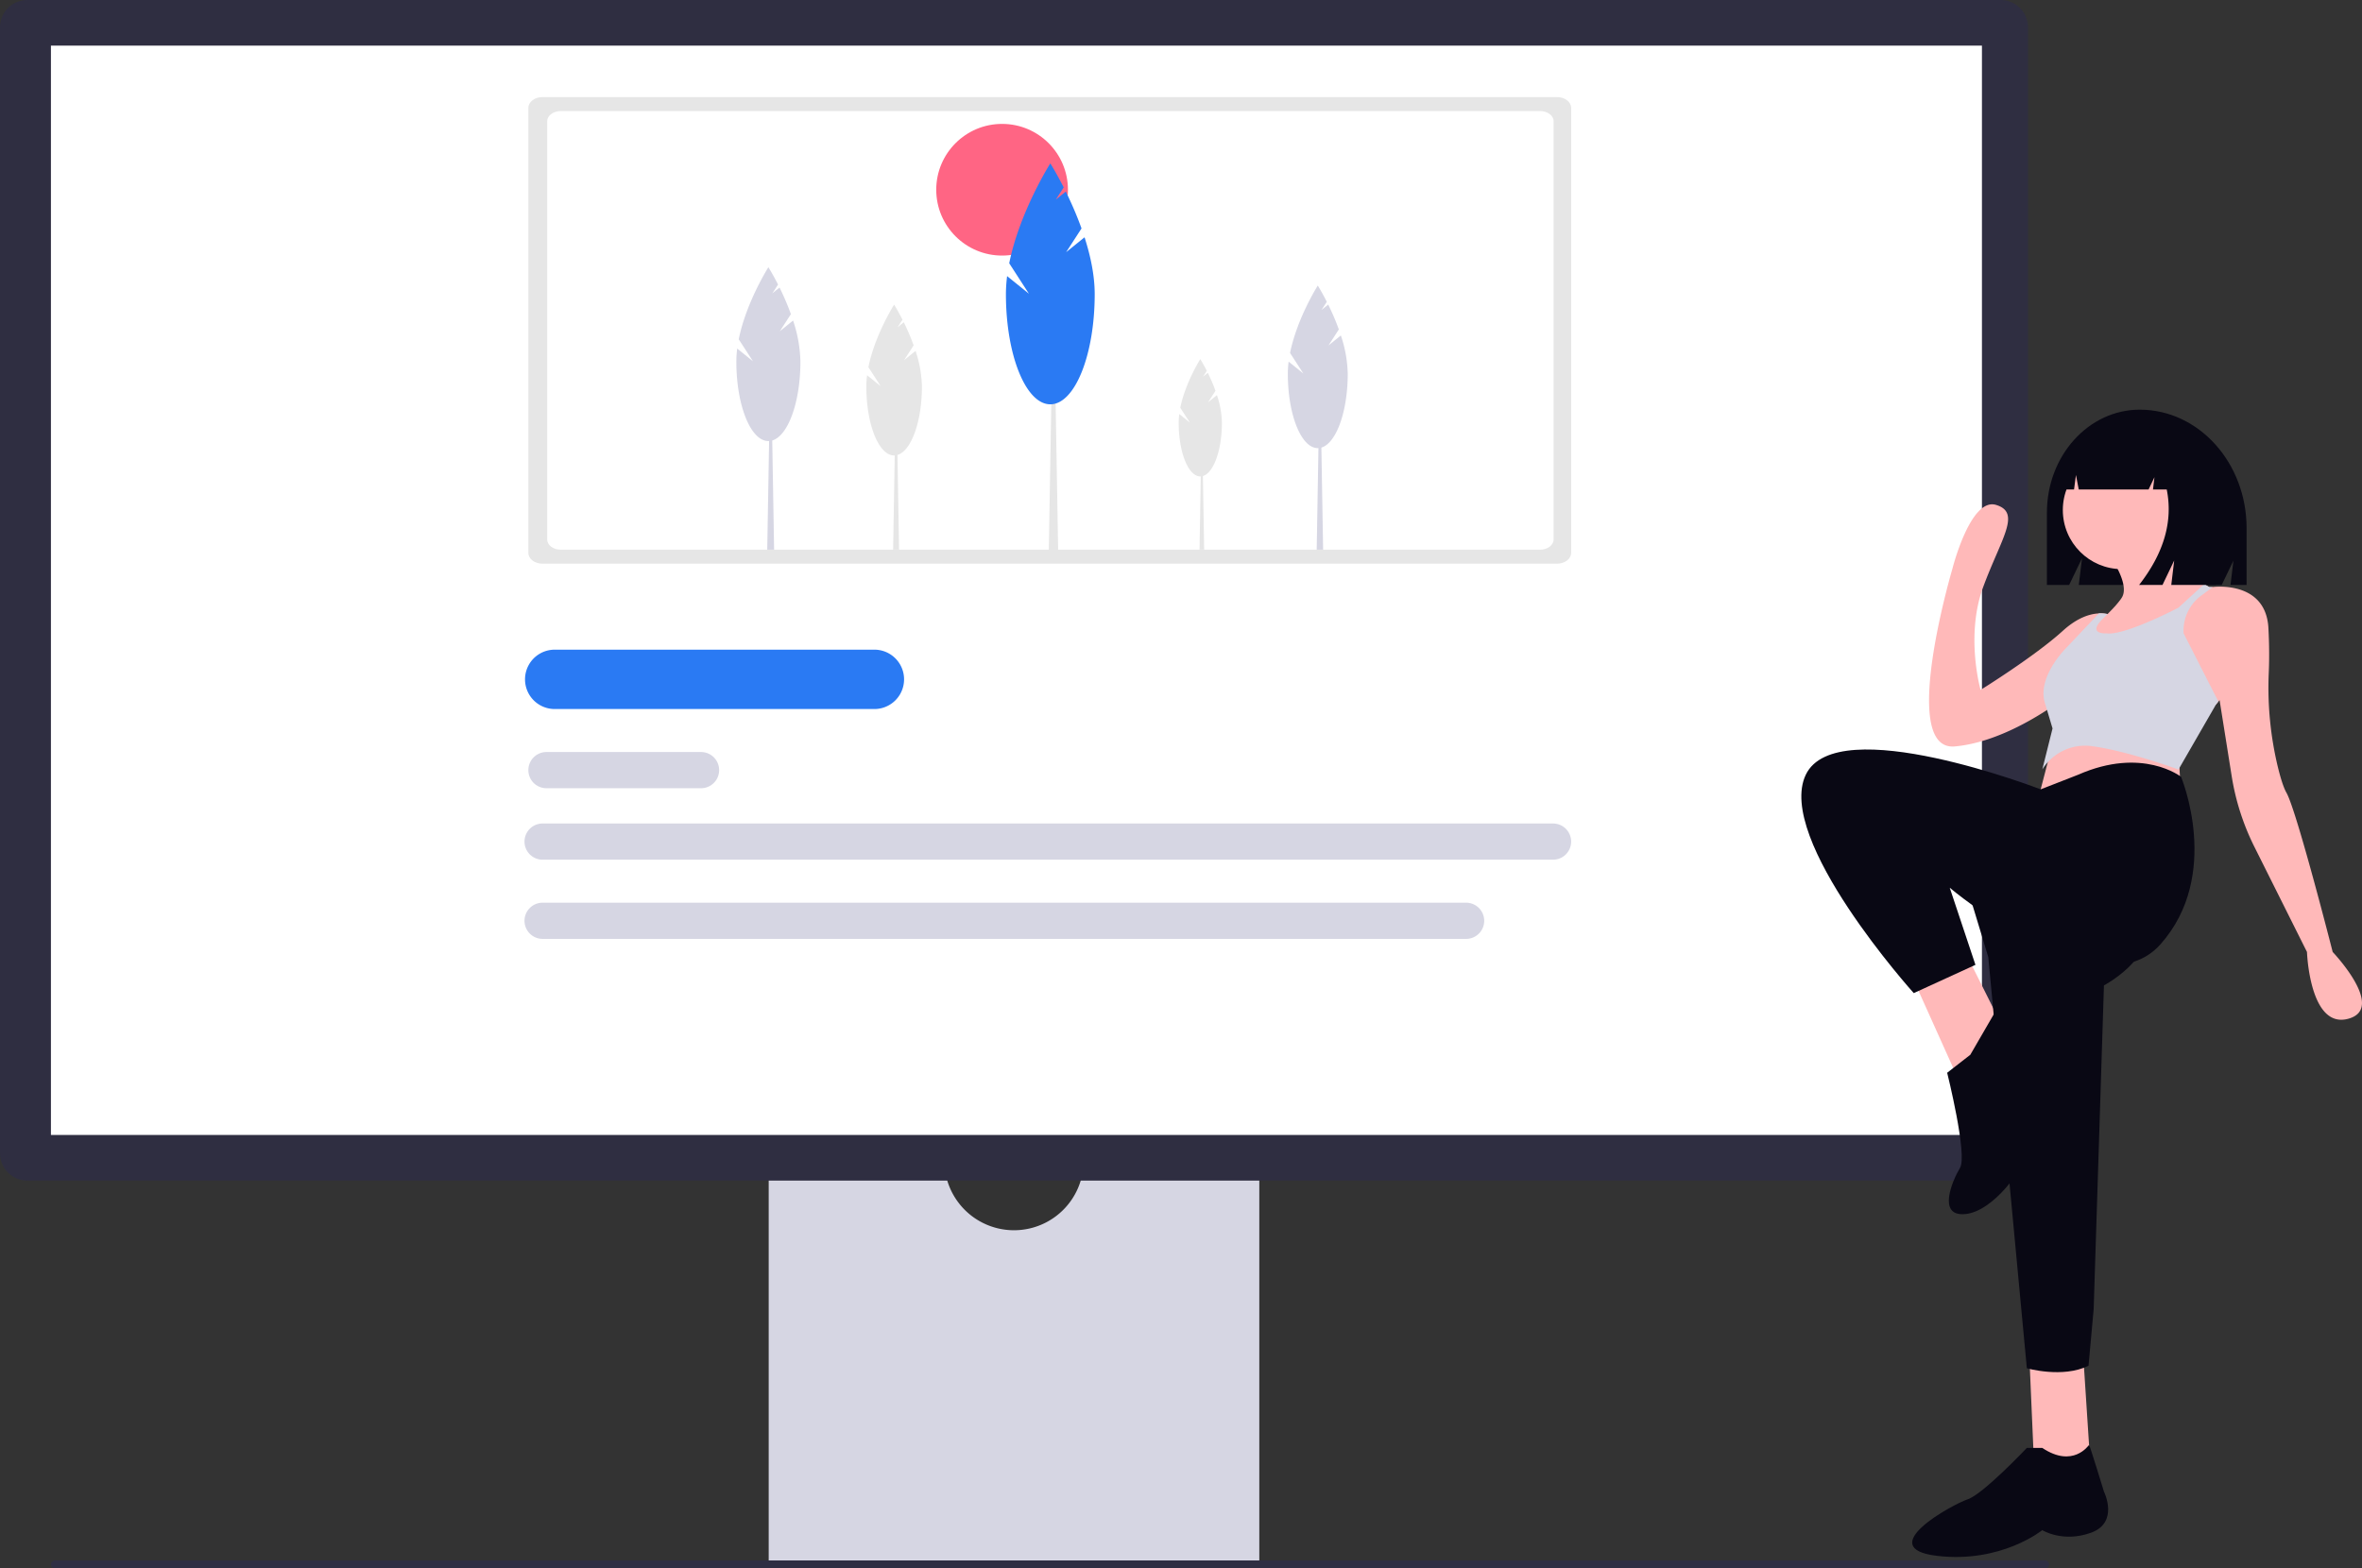 <svg xmlns="http://www.w3.org/2000/svg" width="1014.392" height="673.75" viewBox="0 0 1014.392 673.75" xmlns:xlink="http://www.w3.org/1999/xlink" role="img" artist="Katerina Limpitsouni" source="https://undraw.co/">
  <rect x="0" y="0" width="1014.392" height="673.75" fill="#333333" stroke="none"/>
  <g id="Group_21" data-name="Group 21" transform="translate(-510 -218.568)">
    <path id="Path_333-1611" data-name="Path 333" d="M15.18,488.905a1.709,1.709,0,0,0,1.714,1.714H871.6a1.714,1.714,0,1,0,0-3.429H16.894a1.709,1.709,0,0,0-1.714,1.714Z" transform="translate(516.689 401.698)" fill="#2f2e43"/>
    <path id="Path_334-1612" data-name="Path 334" d="M364.1,370.945a29.915,29.915,0,0,1-59.21,0H229.146V538.419H439.84V370.945H364.1Z" transform="translate(610.981 350.471)" fill="#d6d6e3"/>
    <path id="Path_335-1613" data-name="Path 335" d="M859.2,529.047H11.746A11.759,11.759,0,0,1,0,517.3V33.657A11.759,11.759,0,0,1,11.746,21.911H859.2A11.76,11.76,0,0,1,870.95,33.657V517.3A11.76,11.76,0,0,1,859.2,529.047Z" transform="translate(510 196.656)" fill="#2f2e41"/>
    <rect id="Rectangle_123" data-name="Rectangle 123" width="829.301" height="467.937" transform="translate(531.869 238.167)" fill="#fff"/>
    <path id="Path_338-1614" data-name="Path 338" d="M253.678,172.684H115.943a12.752,12.752,0,0,1,0-25.5H253.678a12.752,12.752,0,0,1,0,25.5Z" transform="translate(632.061 350.458)" fill="#2a7af3"/>
    <path id="Path_339-1615" data-name="Path 339" d="M178.5,193.251H112.117a7.773,7.773,0,1,1,0-15.546H178.5a7.773,7.773,0,1,1,0,15.546Z" transform="translate(632.568 363.909)" fill="#d6d6e3"/>
    <path id="Path_340-1616" data-name="Path 340" d="M544.913,214.561H110.965a7.773,7.773,0,0,1,0-15.546H544.913a7.773,7.773,0,0,1,0,15.546Z" transform="translate(632.061 373.3)" fill="#d6d6e3"/>
    <path id="Path_341-1617" data-name="Path 341" d="M507.576,228.959H110.965a7.773,7.773,0,0,1,0-15.546H507.576a7.773,7.773,0,1,1,0,15.546Z" transform="translate(632.061 392.921)" fill="#d6d6e3"/>
    <path id="Path_342-1618" data-name="Path 342" d="M441.8,222.34H6.04c-3.33,0-6.04-2.083-6.04-4.642V26.554c0-2.56,2.709-4.642,6.04-4.642H441.8c3.33,0,6.04,2.083,6.04,4.642V217.7c0,2.56-2.71,4.642-6.04,4.642Z" transform="translate(736.912 238.363)" fill="#e6e6e6"/>
    <path id="Path_343-1619" data-name="Path 343" d="M426.387,210.342H5.829c-3.214,0-5.829-1.958-5.829-4.364V26.276c0-2.406,2.615-4.364,5.829-4.364H426.387c3.214,0,5.829,1.958,5.829,4.364v179.7c0,2.406-2.615,4.364-5.829,4.364Z" transform="translate(745 244.362)" fill="#fff"/>
    <g id="Group_13" data-name="Group 13" transform="translate(1283.608 394.547)">
      <path id="Path_99-1620" data-name="Path 99" d="M862.083,321.608h0c-22.022,0-39.874,19.812-39.874,44.251v31.05h9.55l5.529-11.5-1.382,11.5h61.381l5.026-10.458-1.256,10.458h6.911V372.53C907.968,344.407,887.425,321.608,862.083,321.608Z" transform="translate(-716.747 -321.608)" fill="#090814"/>
      <path id="Path_100-1621" data-name="Path 100" d="M824.631,465.165l-6.623,25.387,61.812-2.208-1.1-20.972S832.358,455.231,824.631,465.165Z" transform="translate(-716.747 -321.609)" fill="#ffb9b9"/>
      <path id="Path_101-1622" data-name="Path 101" d="M642.755,494.475l19.868,44.152,18.765-23.18-15.453-30.906Z" transform="translate(-594.475 -249.37)" fill="#ffb9b9"/>
      <path id="Path_102-1623" data-name="Path 102" d="M692.426,656.733l2.207,50.774h24.284l-3.312-50.774Z" transform="translate(-594.475 -249.37)" fill="#ffb9b9"/>
      <path id="Path_103-1624" data-name="Path 103" d="M786,520.355l11.038,36.425,16.557,176.607s15.453,4.415,26.491-1.1L842.292,708l4.415-139.078s20.972-11.038,18.764-26.491-7.727-36.425-7.727-36.425Z" transform="translate(-716.747 -321.609)" fill="#090814"/>
      <path id="Path_104-1625" data-name="Path 104" d="M820.216,767.6h-6.623s-18.764,19.868-25.387,22.076-40.84,20.972-13.246,24.283,45.256-11.038,45.256-11.038,8.83,5.519,20.972,1.1,5.519-17.661,5.519-17.661-6.164-20.187-6.393-20.028S833.462,776.435,820.216,767.6Z" transform="translate(-716.747 -321.609)" fill="#090814"/>
      <ellipse id="Ellipse_23" data-name="Ellipse 23" cx="25.387" cy="25.387" rx="25.387" ry="25.387" transform="translate(112.3 17.724)" fill="#ffb9b9"/>
      <path id="Path_105-1626" data-name="Path 105" d="M891.962,397.834l-11.678,9.735-1.567,1.3-1.1,13.245H834.565s5.872-5.088,11.325-10.354c.11-.121.232-.254.364-.375.74-.717,1.4-1.38,2-1.976.32-.331.629-.64.905-.927.453-.475.894-.927,1.336-1.38a.038.038,0,0,0,.011-.022,43.066,43.066,0,0,0,3.179-3.731l.011-.011a12.781,12.781,0,0,0,.74-1.093c3.311-5.519-4.415-16.557-4.415-16.557L874.3,373.55c.85,11.965,10.972,19.957,15.5,22.959C891.124,397.381,891.962,397.834,891.962,397.834Z" transform="translate(-716.746 -321.608)" fill="#ffb9b9"/>
      <path id="Path_106-1627" data-name="Path 106" d="M951.567,583.271c-16.557,4.415-17.661-28.7-17.661-28.7l-22.6-45.2a104.518,104.518,0,0,1-9.736-30.32l-5.2-32.657-1.578,1.887v.011l-2.837,1.413-17.241-27.595-4.835-7.727v-8.83l16.557-7.727h6.623s.143-.022.4-.044c3.046-.32,22.871-1.645,23.886,17.7.4,7.594.365,13.886.159,18.822a145.765,145.765,0,0,0,3.85,40.632c1.169,4.794,2.443,8.958,3.718,11.189,4.415,7.727,19.868,68.435,19.868,68.435S968.124,578.856,951.567,583.271Z" transform="translate(-716.747 -321.609)" fill="#ffb9b9"/>
      <path id="Path_107-1628" data-name="Path 107" d="M850.018,409.975l-4.183,7.627-2.473,4.515-12.109,22.076s-3.433,2.8-9,6.424c-9.25,6.016-24.416,14.272-39.571,15.652-24.283,2.208-1.1-76.162-1.1-76.162s7.727-30.906,18.764-27.595,2.208,14.349-5.519,35.321-1.1,44.152-1.1,44.152,23.18-14.349,35.321-25.387c6.325-5.751,11.755-7.307,15.5-7.473h.011a14.054,14.054,0,0,1,3.7.287,8.351,8.351,0,0,1,1.766.563Z" transform="translate(-716.747 -321.608)" fill="#ffb9b9"/>
      <path id="Path_109-1629" data-name="Path 109" d="M895.826,446.952,894.8,448.3l-16.082,27.9s-20.972-7.727-36.425-9.934a21.647,21.647,0,0,0-22.065,9.9l4.4-17.628-2.373-7.925c-.276-.927-.6-1.954-.938-3.113-3.311-11.038,8.83-23.18,8.83-23.18l14.393-15.2h.011a14.056,14.056,0,0,1,3.7.287c-.6.6-1.258,1.258-2,1.976-.133.121-.254.254-.364.375-4.228,4.316-2.031,5.519-.055,5.839a9.721,9.721,0,0,0,1.976.1c4.6.662,14.68-3.378,22.076-6.755,5.033-2.3,8.83-4.283,8.83-4.283l9.636-8.83,1.446-1.325c1.325.872,2.163,1.325,2.163,1.325h1.1s.143-.022.4-.044l-5.026,3.729a18.685,18.685,0,0,0-7.513,16.183h0Z" transform="translate(-716.746 -321.609)" fill="#d6d6e3"/>
      <path id="Path_110-1630" data-name="Path 110" d="M835.669,478.41l-16.137,6.3s-87.619-33.9-100.865-6.3,46.359,93.822,46.359,93.822l26.491-12.142-11.038-33.114s64.02,54.086,90.511,24.283,8.83-71.942,8.83-71.942S863.264,466.269,835.669,478.41Z" transform="translate(-716.746 -321.609)" fill="#090814"/>
      <path id="Path_111-1631" data-name="Path 111" d="M789.31,598.724l-9.934,7.727s8.83,35.321,5.519,40.84-9.934,20.972,2.208,19.868,25.387-19.868,26.491-26.491,8.83-26.491,8.83-26.491,13.246-30.906,3.311-32.01-25.757-1.843-25.757-1.843Z" transform="translate(-716.746 -321.609)" fill="#090814"/>
      <path id="Path_112-1632" data-name="Path 112" d="M873.419,333.8a20.912,20.912,0,0,0-16.5-8.42h-.783c-15.094,0-27.329,13.658-27.329,30.506h5.057l.817-6.217,1.2,6.217h30l2.513-5.26-.628,5.26h5.9q4.13,20.513-11.87,41.025h10.052l5.026-10.519-1.257,10.519h19.162l3.77-24.195C898.544,354.6,888.016,339.231,873.419,333.8Z" transform="translate(-716.747 -321.608)" fill="#090814"/>
    </g>
    <g id="Group_16" data-name="Group 16" transform="translate(101.705 63.582)">
      <path id="Path_609-1633" data-name="Path 609" d="M210.741,444.522h-2.948l.984-57.585h.984Z" transform="translate(530.003 -53.4)" fill="#d6d6e3"/>
      <path id="Path_610-1634" data-name="Path 610" d="M390.248,421.927l4.759-7.354a110.278,110.278,0,0,0-4.882-11.428l-3.077,2.486,2.436-3.765c-2.322-4.57-4.149-7.45-4.149-7.45s-9.542,15.038-12.732,30.962l6.107,9.437-6.759-5.46a44.615,44.615,0,0,0-.371,5.593c0,18.858,6.159,34.146,13.756,34.146s13.756-15.289,13.756-34.146a58.66,58.66,0,0,0-3.15-17.621Z" transform="translate(352.952 -124.645)" fill="#d6d6e3"/>
    </g>
    <g id="Group_17" data-name="Group 17" transform="translate(221.585 71.47)">
      <path id="Path_611-1635" data-name="Path 611" d="M327.509,440.778h-2.757l.92-53.841h.92Z" transform="translate(529.139 -57.545)" fill="#d6d6e3"/>
      <path id="Path_612-1636" data-name="Path 612" d="M505.992,420.139l4.449-6.876a103.073,103.073,0,0,0-4.565-10.685L503,404.9l2.278-3.52c-2.171-4.273-3.879-6.966-3.879-6.966s-8.923,14.062-11.9,28.95l5.705,8.823-6.319-5.105a41.711,41.711,0,0,0-.347,5.23c0,17.632,5.759,31.926,12.862,31.926s12.862-14.3,12.862-31.926a54.846,54.846,0,0,0-2.945-16.475Z" transform="translate(352.952 -124.645)" fill="#d6d6e3"/>
    </g>
    <circle id="Ellipse_94" data-name="Ellipse 94" cx="28.28" cy="28.28" r="28.28" transform="translate(912.081 271.792)" fill="#ff6584"/>
    <g id="Group_15" data-name="Group 15" transform="translate(189.955 213.137)">
      <path id="Path_613-1637" data-name="Path 613" d="M260.865,360.777H256.78l1.362-79.806H259.5Z" transform="translate(513.651 -116.982)" fill="#e6e6e6"/>
      <path id="Path_614-1638" data-name="Path 614" d="M424.969,223.384l6.6-10.191a152.81,152.81,0,0,0-6.766-15.839l-4.264,3.444,3.377-5.219c-3.22-6.334-5.75-10.325-5.75-10.325s-13.226,20.842-17.645,42.91l8.461,13.079-9.369-7.567a61.82,61.82,0,0,0-.514,7.752c0,26.135,8.536,47.322,19.065,47.322s19.065-21.187,19.065-47.322c0-8.1-1.833-16.579-4.362-24.42Z" transform="translate(352.952 -109.64)" fill="#2a7af3"/>
    </g>
    <g id="Group_19" data-name="Group 19" transform="translate(157.525 79.66)">
      <path id="Path_609-2-1639" data-name="Path 609" d="M210.351,436.892h-2.558l.854-49.955h.854Z" transform="translate(528.245 -61.849)" fill="#e6e6e6"/>
      <path id="Path_610-2-1640" data-name="Path 610" d="M387.775,418.282l4.128-6.38a95.666,95.666,0,0,0-4.235-9.914L385,404.145l2.114-3.266c-2.015-3.965-3.6-6.463-3.6-6.463s-8.278,13.046-11.045,26.86l5.3,8.187-5.863-4.737a38.7,38.7,0,0,0-.322,4.852c0,16.36,5.343,29.621,11.934,29.621s11.934-13.264,11.934-29.621a50.888,50.888,0,0,0-2.732-15.286Z" transform="translate(352.952 -124.645)" fill="#e6e6e6"/>
    </g>
    <g id="Group_20" data-name="Group 20" transform="translate(291.673 103.072)">
      <path id="Path_609-3-1641" data-name="Path 609" d="M209.782,425.783h-1.989l.664-38.846h.664Z" transform="translate(525.687 -74.151)" fill="#e6e6e6"/>
      <path id="Path_610-3-1642" data-name="Path 610" d="M384.173,412.974l3.21-4.961a74.4,74.4,0,0,0-3.293-7.709l-2.076,1.677,1.644-2.54c-1.567-3.083-2.8-5.026-2.8-5.026s-6.437,10.144-8.589,20.887l4.119,6.366-4.559-3.683a30.1,30.1,0,0,0-.25,3.773c0,12.721,4.155,23.034,9.28,23.034s9.28-10.314,9.28-23.034a39.571,39.571,0,0,0-2.125-11.887Z" transform="translate(352.952 -124.645)" fill="#e6e6e6"/>
    </g>
  </g>
</svg>
